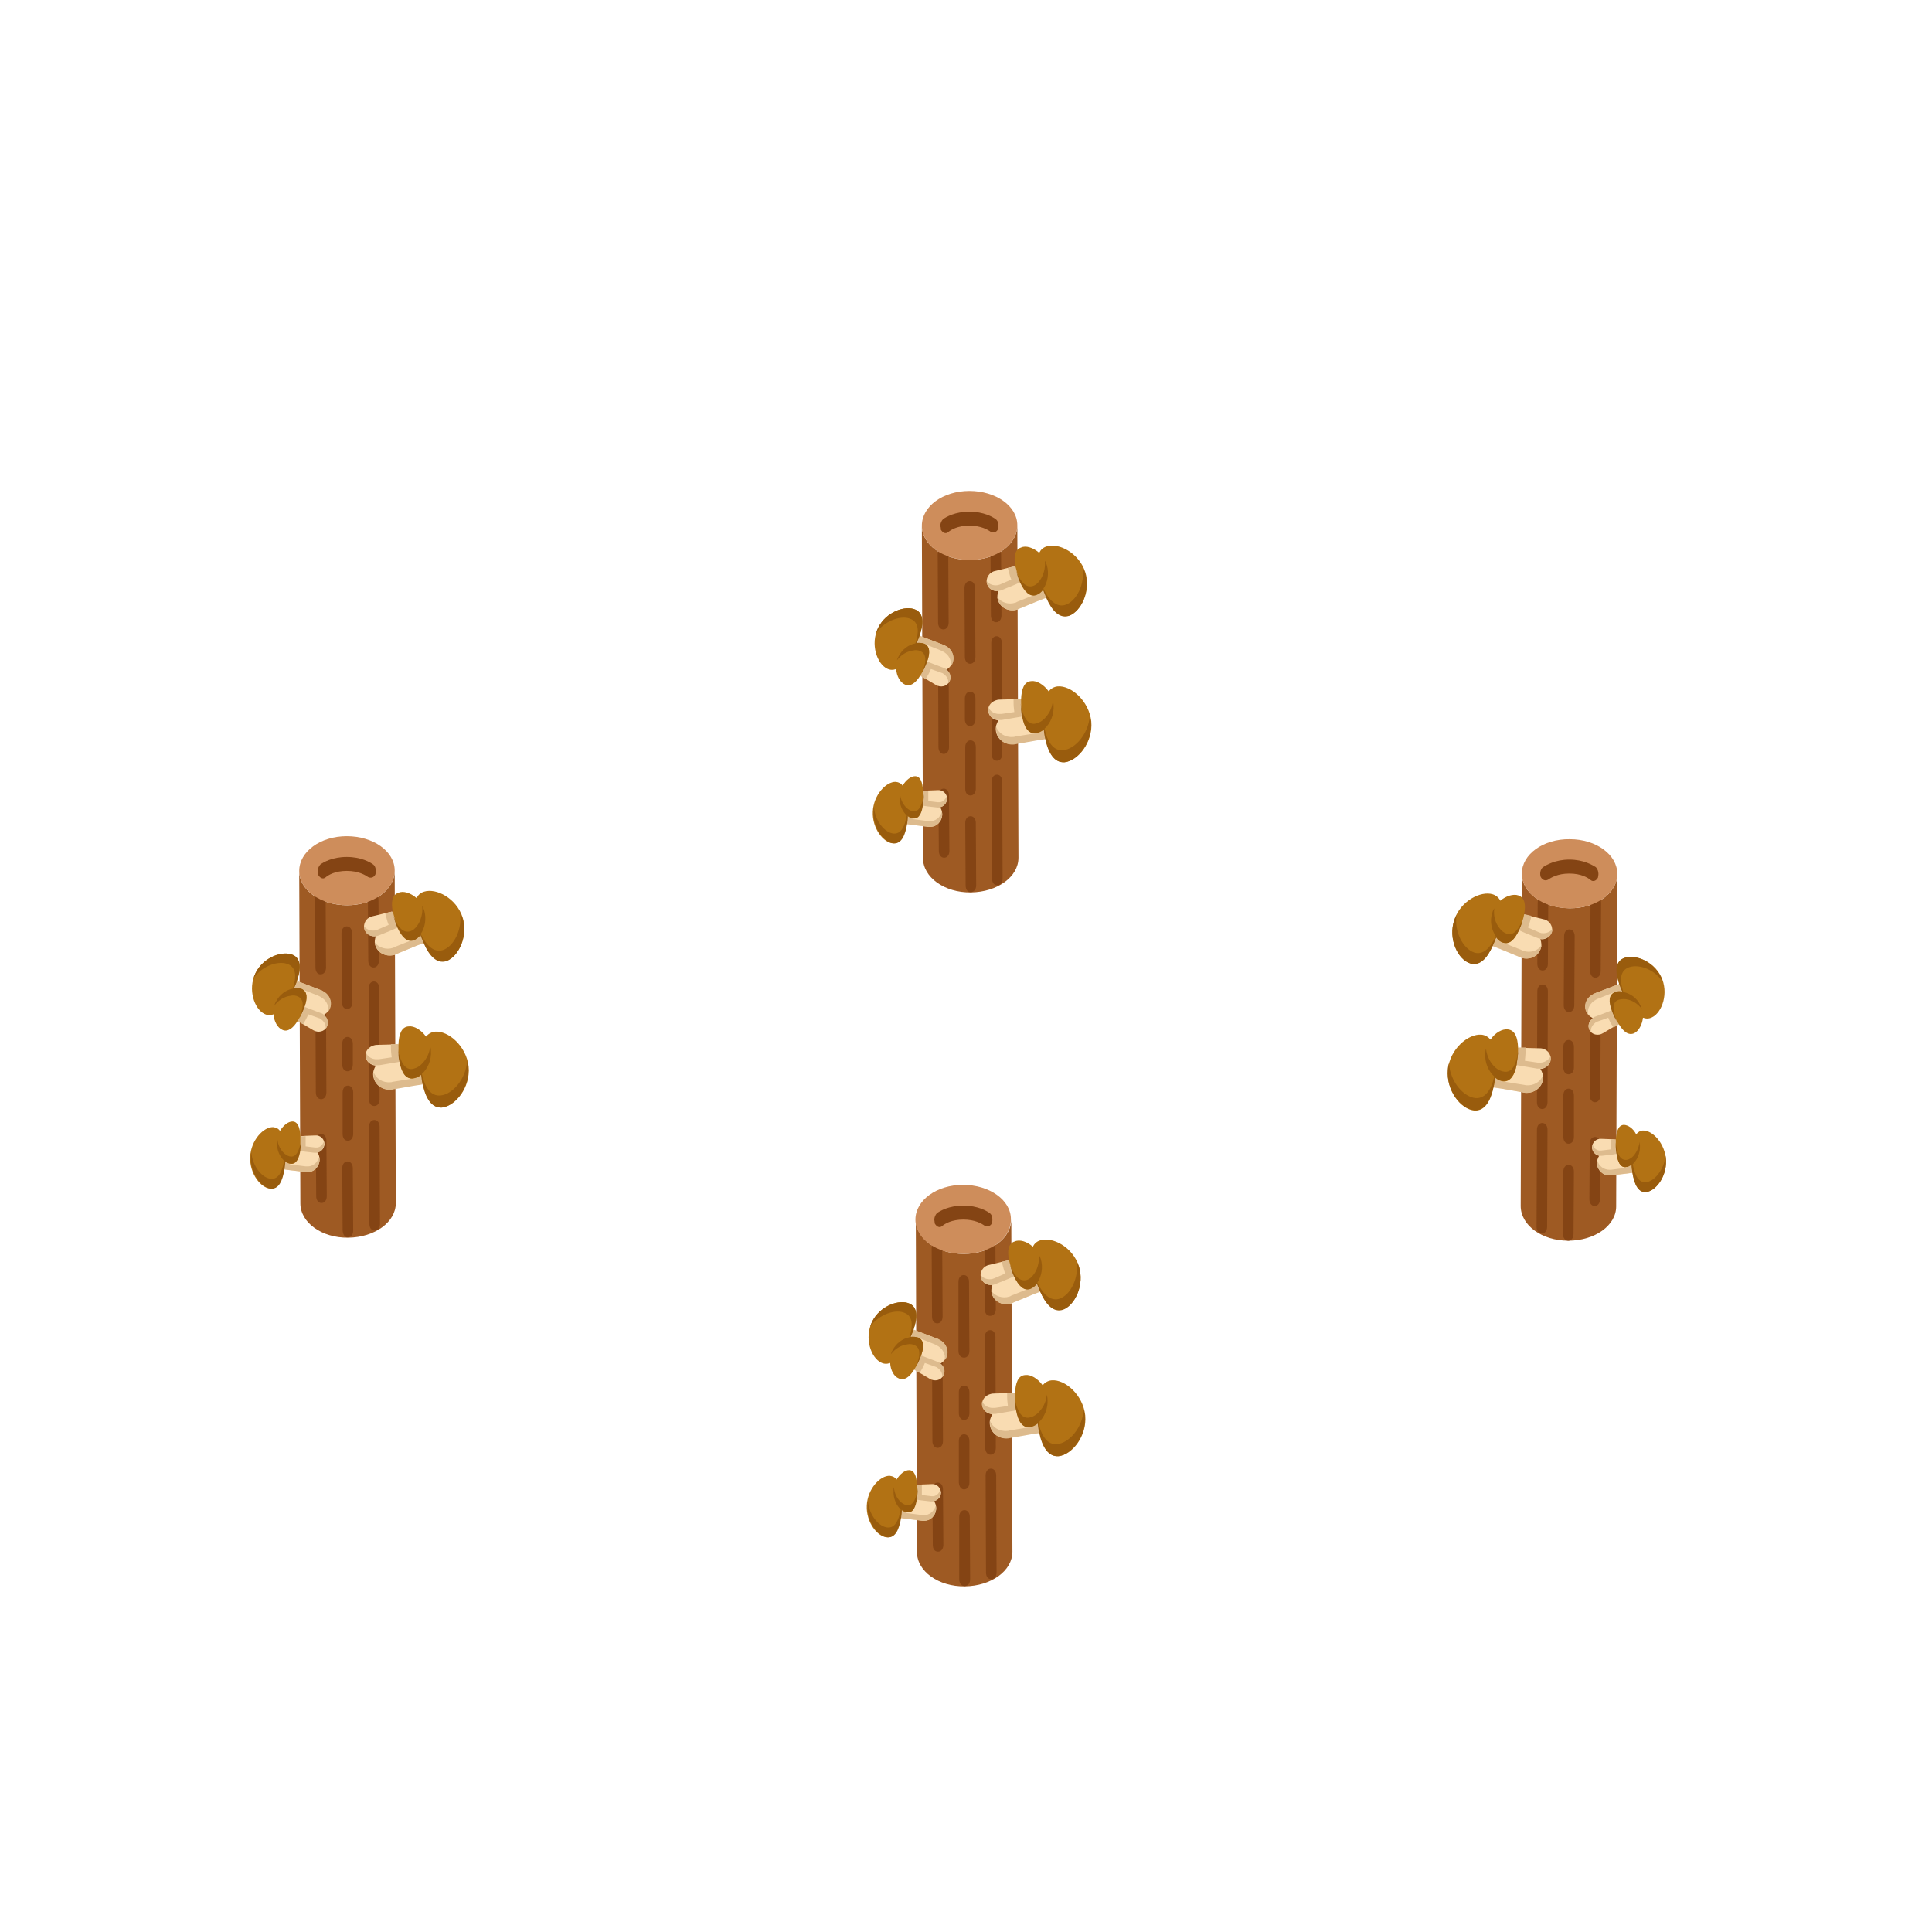 <?xml version="1.0" encoding="utf-8"?>
<!-- Generator: Adobe Illustrator 19.0.1, SVG Export Plug-In . SVG Version: 6.00 Build 0)  -->
<svg version="1.1" id="mushroom_x5F_harvest" xmlns="http://www.w3.org/2000/svg" xmlns:xlink="http://www.w3.org/1999/xlink"
	 x="0px" y="0px" viewBox="-223 225 512 512" style="enable-background:new -223 225 512 512;" xml:space="preserve">
<style type="text/css">
	.st0{fill:#9E5A23;}
	.st1{fill:#844414;}
	.st2{fill:#CE8D5B;}
	.st3{fill:#F9DCB2;}
	.st4{fill:#DDBB8E;}
	.st5{fill:#B27214;}
	.st6{fill:#995C0D;}
</style>
<g>
	<g>
		<path class="st0" d="M-118.1,543.8l-0.3-88.1c0,5.1-5.6,9.2-12.6,9.2c-7,0-12.7-4-12.7-9.1l0.3,88.1c0,5.1,5.7,9.2,12.7,9.1
			C-123.7,552.9-118.1,548.9-118.1,543.8"/>
		<g>
			<path class="st1" d="M-125.4,479.6l-0.1-16.1c0-1.1,0.6-1.8,1.4-1.8s1.4,0.7,1.4,1.8l0.1,16.1c0,1.1-0.6,1.8-1.4,1.8
				C-124.8,481.4-125.4,480.7-125.4,479.6"/>
			<path class="st1" d="M-125.2,516.3l-0.1-29.4c0-1.1,0.6-1.8,1.4-1.8c0.8,0,1.4,0.7,1.4,1.8l0.1,29.4c0,1.1-0.6,1.8-1.4,1.8
				C-124.7,518.1-125.2,517.4-125.2,516.3"/>
			<path class="st1" d="M-125.1,549.3l-0.1-25.7c0-1.1,0.6-1.8,1.4-1.8c0.8,0,1.4,0.7,1.4,1.8l0.1,25.7c0,1.1-0.6,1.8-1.4,1.8
				C-124.6,551.1-125.1,550.4-125.1,549.3"/>
			<path class="st1" d="M-132.3,507.1l0-5.5c0-1.1,0.6-1.8,1.4-1.8c0.8,0,1.4,0.7,1.4,1.8l0,5.5c0,1.1-0.6,1.8-1.4,1.8
				C-131.7,508.9-132.3,508.2-132.3,507.1"/>
			<path class="st1" d="M-132.4,490.6l-0.1-18.3c0-1.1,0.6-1.8,1.4-1.8c0.8,0,1.4,0.7,1.4,1.8l0.1,18.3c0,1.1-0.6,1.8-1.4,1.8
				C-131.8,492.4-132.4,491.7-132.4,490.6"/>
			<path class="st1" d="M-132.2,525.5l0-11c0-1.1,0.6-1.8,1.4-1.8s1.4,0.7,1.4,1.8l0,11c0,1.1-0.6,1.8-1.4,1.8
				C-131.7,527.3-132.2,526.6-132.2,525.5"/>
			<path class="st1" d="M-132.2,551.1l-0.1-16.5c0-1.1,0.6-1.8,1.4-1.8s1.4,0.7,1.4,1.8l0.1,16.5c0,1.1-0.6,1.8-1.4,1.8
				C-131.6,553-132.1,552.2-132.2,551.1"/>
			<path class="st1" d="M-139.4,481.4l-0.1-18c0-1.1,0.6-1.8,1.4-1.8c0.8,0,1.4,0.7,1.4,1.8l0.1,18c0,1.1-0.6,1.8-1.4,1.8
				C-138.8,483.3-139.4,482.5-139.4,481.4"/>
			<path class="st1" d="M-139.2,542l-0.1-14.7c0-1.1,0.6-1.8,1.4-1.8c0.8,0,1.4,0.7,1.4,1.8l0.1,14.7c0,1.1-0.6,1.8-1.4,1.8
				C-138.6,543.8-139.2,543.1-139.2,542"/>
			<path class="st1" d="M-139.3,514.5l-0.1-22c0-1.1,0.6-1.8,1.4-1.8c0.8,0,1.4,0.7,1.4,1.8l0.1,22c0,1.1-0.6,1.8-1.4,1.8
				C-138.7,516.3-139.3,515.6-139.3,514.5"/>
		</g>
		<path class="st2" d="M-131,464.9c-7,0-12.7-4-12.7-9.1c0-5.1,5.6-9.2,12.6-9.2c7,0,12.7,4,12.7,9.1S-124,464.9-131,464.9"/>
		<path class="st1" d="M-138.8,455.8c0-0.6,0.3-1.3,0.7-1.7c0.8-0.6,3.2-2,7-2s6.2,1.4,7,2c0.7,0.5,0.8,1.6,0.6,2.6
			c-0.4,0.9-1.3,1.1-2,0.7c-0.7-0.5-2.5-1.6-5.6-1.6c-3.1,0-4.9,1.1-5.6,1.7c-0.7,0.6-1.5,0.2-2-0.7
			C-138.7,456.3-138.8,456.1-138.8,455.8"/>
	</g>
	<g>
		<path class="st3" d="M-124.2,467.8l3.3-0.8l1.7-0.4l0.1,0c0.1,0.7,6.9,6.8,7.4,6.1c0.3,0.8,0.6,1.5,0.9,2.2l-0.2,0.1l-1.8,0.7
			l-5.1,2.1c-0.1,0.1-0.3,0.1-0.4,0.2c-2.2,0.7-4.5-0.3-5.2-2.4c-0.3-0.8-0.2-1.7,0.1-2.5c-1.3,0.2-2.6-0.5-3-1.8
			C-126.9,469.8-125.9,468.1-124.2,467.8z"/>
		<g>
			<path class="st4" d="M-118.9,476.2c0.1,0,0.3-0.1,0.4-0.2l5-2c0,0,0,0,0,0c0.6-0.2-0.2-3,0.4-3.7c0.1,0.2,2.2,2.1,2.2,2.3
				c0,0,0.2,0.4,0.3,0.5c0,0,0.6,1.4-0.2,1.8l-0.2,0.1l-1.8,0.7l-5.1,2.1c-0.1,0.1-0.3,0.1-0.4,0.2c-2.2,0.7-4.5-0.3-5.2-2.4
				c-0.1-0.3-0.2-0.6-0.2-0.9C-122.7,476.1-120.7,476.8-118.9,476.2z"/>
			<path class="st4" d="M-120,470.1c-0.1-0.3-0.2-0.5-0.3-0.8c-0.2-0.8-0.4-1.5-0.6-2.2c0,0,0-0.1,0-0.1l1.7-0.4l0.1,0
				c0.8,0.2,2,1.4,2,1.4c0.1,0.3,0,2-0.6,2.9l-0.1,0l-1.6,0.7l-3.2,1.3c-0.1,0-0.2,0.1-0.3,0.1c-0.2,0.1-0.4,0.1-0.5,0.1
				c-1.3,0.2-2.6-0.5-3-1.8c-0.1-0.3-0.1-0.5-0.1-0.8c0.6,0.8,1.6,1.2,2.7,1.1c0.2,0,0.4-0.1,0.5-0.1c0.1,0,0.2-0.1,0.3-0.1
				L-120,470.1z"/>
		</g>
		<path class="st5" d="M-112.6,463c0.4-0.8,1-1.4,2-1.7c3.2-1,8.5,1.7,10.2,6.8c1.6,5-1.1,10.4-4.2,11.5c-2.5,0.8-4.5-1.3-6-4.7
			c-0.3-0.7-0.6-1.5-0.9-2.2c-0.5,0.7-1.2,1.2-1.8,1.4c-1.7,0.6-3.1-0.9-4.2-3.2c-0.3-0.6-0.6-1.4-0.8-2.1c-0.2-0.8-0.4-1.5-0.6-2.2
			c-0.5-2.5-0.2-4.5,1.5-5C-116.2,461-114.2,461.6-112.6,463z"/>
		<path class="st6" d="M-114.3,471.8c0.7-0.2,1.3-0.7,1.8-1.4c1-1.3,1.6-3.3,1.4-5.3c0.2,0.3,0.3,0.7,0.5,1.1
			c0.7,2.3,0.2,4.7-0.9,6.3c0,0,0,0,0,0c1.5,3.1,3.5,5,5.8,4.3c2.9-0.9,5.3-5.4,4.6-10c0.2,0.4,0.4,0.9,0.6,1.4
			c1.6,5-1.1,10.4-4.2,11.5c-2.5,0.8-4.5-1.3-6-4.7c-0.3-0.7-0.6-1.5-0.9-2.2c0,0,0.1-0.1,0.1-0.1c0,0-0.1,0.1-0.1,0.1
			c-0.5,0.7-1.2,1.2-1.8,1.4c-1.7,0.6-3.1-0.9-4.2-3.2c-0.3-0.6-0.6-1.4-0.8-2.1c-0.1-0.4-0.2-0.8-0.3-1.1c0.1,0.3,0.3,0.7,0.4,1
			C-117.4,470.9-116,472.3-114.3,471.8z"/>
		<g>
		</g>
		<g>
		</g>
		<g>
		</g>
		<g>
		</g>
		<g>
		</g>
		<g>
		</g>
		<g>
		</g>
		<g>
		</g>
		<g>
		</g>
		<g>
		</g>
		<g>
		</g>
		<g>
		</g>
		<g>
		</g>
		<g>
		</g>
		<g>
		</g>
	</g>
	<g>
		<path class="st3" d="M-123,501.9l3.6-0.1l1.8,0l0.1,0c0,0.7,5.5,8.5,6.1,8c0.1,0.9,0.2,1.7,0.4,2.5l-0.2,0l-2,0.3l-5.7,1
			c-0.2,0-0.3,0.1-0.5,0.1c-2.4,0.2-4.5-1.4-4.7-3.7c-0.1-0.9,0.2-1.8,0.7-2.6c-1.4-0.1-2.6-1.1-2.7-2.5
			C-126.3,503.3-124.8,501.9-123,501.9z"/>
		<g>
			<path class="st4" d="M-119.5,511.8c0.2,0,0.3,0,0.5-0.1l5.6-0.9c0,0,0,0,0,0c0.7-0.1,0.5-3.2,1.2-3.7c0,0.2,1.7,2.7,1.8,2.9
				c0,0,0.1,0.4,0.1,0.6c0,0,0.3,1.5-0.6,1.8l-0.2,0l-2,0.3l-5.7,1c-0.2,0-0.3,0.1-0.5,0.1c-2.4,0.2-4.5-1.4-4.7-3.7
				c0-0.3,0-0.6,0-1C-123.4,510.8-121.6,512-119.5,511.8z"/>
			<path class="st4" d="M-119.2,505.2c0-0.3-0.1-0.6-0.1-0.9c-0.1-0.8-0.1-1.6-0.1-2.4c0-0.1,0-0.1,0-0.2l1.8,0l0.1,0
				c0.8,0.4,1.7,1.9,1.7,1.9c0,0.3-0.4,2-1.3,2.8l-0.1,0l-1.8,0.3l-3.5,0.6c-0.1,0-0.2,0-0.3,0c-0.2,0-0.4,0-0.6,0
				c-1.4-0.1-2.6-1.1-2.7-2.5c0-0.3,0-0.6,0.1-0.8c0.4,1,1.4,1.6,2.5,1.7c0.2,0,0.4,0,0.6,0c0.1,0,0.2,0,0.3,0L-119.2,505.2z"/>
		</g>
		<path class="st5" d="M-110.1,499.7c0.6-0.7,1.4-1.2,2.4-1.3c3.5-0.3,8.3,3.8,8.9,9.3c0.5,5.5-3.5,10.4-7,10.8
			c-2.7,0.2-4.3-2.4-5.1-6.2c-0.2-0.8-0.3-1.6-0.4-2.5c-0.7,0.6-1.5,0.9-2.2,1c-1.9,0.2-3-1.6-3.5-4.3c-0.2-0.7-0.3-1.5-0.3-2.3
			c-0.1-0.8-0.1-1.6-0.1-2.4c0.1-2.7,0.8-4.7,2.7-4.8C-113.3,496.8-111.4,497.9-110.1,499.7z"/>
		<path class="st6" d="M-113.8,508.3c0.7-0.1,1.5-0.4,2.2-1c1.3-1.1,2.5-3,2.6-5.1c0.1,0.4,0.2,0.8,0.2,1.2c0.2,2.5-0.9,4.9-2.4,6.2
			c0,0,0,0,0,0c0.8,3.6,2.4,6,5,5.7c3.1-0.3,6.7-4.3,7-9.2c0.1,0.5,0.2,1,0.3,1.6c0.5,5.5-3.5,10.4-7,10.8c-2.7,0.2-4.3-2.4-5.1-6.2
			c-0.2-0.8-0.3-1.6-0.4-2.5c0,0,0.1-0.1,0.1-0.1c0,0-0.1,0.1-0.1,0.1c-0.7,0.6-1.5,0.9-2.2,1c-1.9,0.2-3-1.6-3.5-4.3
			c-0.2-0.7-0.3-1.5-0.3-2.3c0-0.4-0.1-0.8-0.1-1.2c0.1,0.4,0.1,0.7,0.2,1.1C-116.7,506.6-115.6,508.5-113.8,508.3z"/>
		<g>
		</g>
		<g>
		</g>
		<g>
		</g>
		<g>
		</g>
		<g>
		</g>
		<g>
		</g>
		<g>
		</g>
		<g>
		</g>
		<g>
		</g>
		<g>
		</g>
		<g>
		</g>
		<g>
		</g>
		<g>
		</g>
		<g>
		</g>
		<g>
		</g>
	</g>
	<g>
		<path class="st3" d="M-140,498l-2.7-1.6l-1.4-0.8l-0.1-0.1c0.3-0.5-0.2-8.7-1-8.6c0.3-0.7,0.6-1.4,0.8-2l0.1,0.1l1.6,0.6l4.7,1.8
			c0.1,0,0.3,0.1,0.4,0.2c1.9,0.9,2.7,3,1.9,4.8c-0.4,0.7-0.9,1.3-1.6,1.6c1,0.7,1.4,2,0.9,3.1C-137,498.4-138.7,498.8-140,498z"/>
		<g>
			<path class="st4" d="M-138.2,489.1c-0.1-0.1-0.3-0.1-0.4-0.2l-4.5-1.8c0,0,0,0,0,0c-0.6-0.3-1.8,2.1-2.6,2.2
				c0.1-0.2-0.1-2.7,0-2.9c0,0,0.1-0.4,0.2-0.5c0,0,0.5-1.3,1.2-1l0.1,0.1l1.6,0.6l4.7,1.8c0.1,0,0.3,0.1,0.4,0.2
				c1.9,0.9,2.7,3,1.9,4.8c-0.1,0.3-0.3,0.5-0.5,0.7C-135.7,491.5-136.6,489.9-138.2,489.1z"/>
			<path class="st4" d="M-141.3,493.8c-0.1,0.2-0.2,0.5-0.3,0.7c-0.3,0.6-0.6,1.2-1,1.8c0,0,0,0.1-0.1,0.1l-1.4-0.8l-0.1-0.1
				c-0.4-0.6-0.4-2.2-0.4-2.2c0.1-0.2,1.2-1.3,2.2-1.5l0.1,0l1.5,0.6l2.9,1.1c0.1,0,0.2,0.1,0.3,0.1c0.2,0.1,0.3,0.2,0.4,0.3
				c1,0.7,1.4,2,0.9,3.1c-0.1,0.2-0.2,0.4-0.4,0.6c0.1-0.9-0.3-1.8-1.1-2.4c-0.1-0.1-0.3-0.2-0.4-0.3c-0.1,0-0.2-0.1-0.3-0.1
				L-141.3,493.8z"/>
		</g>
		<path class="st5" d="M-150.5,493.8c-0.8,0.3-1.6,0.3-2.4-0.1c-2.7-1.3-4.5-6.5-2.4-10.8s7.3-6.1,10-4.8c2.1,1,2.1,3.7,1,6.8
			c-0.2,0.7-0.5,1.3-0.8,2c0.8-0.1,1.5,0,2.1,0.2c1.5,0.7,1.5,2.5,0.7,4.7c-0.2,0.6-0.5,1.2-0.8,1.9c-0.3,0.6-0.6,1.2-1,1.8
			c-1.2,2-2.7,3.1-4.1,2.4C-149.4,497.4-150.4,495.7-150.5,493.8z"/>
		<path class="st6" d="M-144,489.1c-0.6-0.3-1.3-0.4-2.1-0.2c-1.5,0.2-3.1,1.1-4.2,2.6c0.1-0.3,0.2-0.7,0.4-1c1-2,2.8-3.2,4.5-3.5
			c0,0,0,0,0,0c1-3,0.9-5.5-1.1-6.4c-2.4-1.2-6.9,0.2-9.3,3.6c0.1-0.4,0.3-0.9,0.5-1.3c2.1-4.3,7.3-6.1,10-4.8c2.1,1,2.1,3.7,1,6.8
			c-0.2,0.7-0.5,1.3-0.8,2c0,0-0.1,0-0.1,0c0,0,0.1,0,0.1,0c0.8-0.1,1.5,0,2.1,0.2c1.5,0.7,1.5,2.5,0.7,4.7
			c-0.2,0.6-0.5,1.2-0.8,1.9c-0.2,0.3-0.3,0.7-0.5,1c0.1-0.3,0.2-0.6,0.3-0.9C-142.5,491.6-142.5,489.8-144,489.1z"/>
		<g>
		</g>
		<g>
		</g>
		<g>
		</g>
		<g>
		</g>
		<g>
		</g>
		<g>
		</g>
		<g>
		</g>
		<g>
		</g>
		<g>
		</g>
		<g>
		</g>
		<g>
		</g>
		<g>
		</g>
		<g>
		</g>
		<g>
		</g>
		<g>
		</g>
	</g>
	<g>
		<path class="st3" d="M-139.4,525.9l-2.6,0.1l-1.3,0.1l-0.1,0c0,0.6-3.7,7.2-4.2,6.7c0,0.7-0.1,1.4-0.2,2.1l0.1,0l1.5,0.2l4.2,0.5
			c0.1,0,0.2,0,0.4,0c1.7,0.1,3.2-1.3,3.3-3.2c0-0.8-0.2-1.5-0.6-2c1-0.2,1.8-1,1.9-2.2C-137,526.9-138.1,525.8-139.4,525.9z"/>
		<g>
			<path class="st4" d="M-141.6,534.1c-0.1,0-0.2,0-0.4,0l-4-0.5c0,0,0,0,0,0c-0.5,0-0.5-2.5-1-3c0,0.2-1.2,2.2-1.2,2.4
				c0,0-0.1,0.4-0.1,0.5c0,0-0.1,1.3,0.5,1.4l0.1,0l1.5,0.2l4.2,0.5c0.1,0,0.2,0,0.4,0c1.7,0.1,3.2-1.3,3.3-3.2c0-0.3,0-0.5-0.1-0.8
				C-138.9,533.2-140.2,534.2-141.6,534.1z"/>
			<path class="st4" d="M-142,528.8c0-0.2,0-0.5,0-0.7c0-0.7,0-1.3,0-1.9c0,0,0-0.1,0-0.1l-1.3,0.1l-0.1,0c-0.6,0.3-1.2,1.6-1.2,1.6
				c0,0.2,0.4,1.6,1,2.2l0.1,0l1.3,0.2l2.6,0.3c0.1,0,0.2,0,0.2,0c0.1,0,0.3,0,0.4,0c1-0.2,1.8-1,1.9-2.2c0-0.2,0-0.5-0.1-0.7
				c-0.3,0.8-0.9,1.4-1.7,1.5c-0.1,0-0.3,0-0.4,0c-0.1,0-0.2,0-0.2,0L-142,528.8z"/>
		</g>
		<path class="st5" d="M-148.8,524.7c-0.4-0.6-1-0.9-1.8-1c-2.5-0.1-5.9,3.4-6.1,7.9c-0.2,4.5,2.9,8.3,5.4,8.4c2,0.1,3-2.1,3.5-5.2
			c0.1-0.6,0.2-1.3,0.2-2.1c0.5,0.4,1.1,0.7,1.6,0.7c1.4,0.1,2.1-1.5,2.4-3.6c0.1-0.6,0.1-1.2,0.2-1.9c0-0.7,0-1.3,0-1.9
			c-0.1-2.2-0.7-3.8-2.1-3.8C-146.6,522.2-147.9,523.2-148.8,524.7z"/>
		<path class="st6" d="M-145.9,531.5c-0.5,0-1.1-0.3-1.6-0.7c-1-0.8-1.9-2.3-2-4.1c-0.1,0.3-0.1,0.7-0.1,1c-0.1,2.1,0.8,3.9,1.9,4.9
			c0,0,0,0,0,0c-0.5,2.9-1.5,4.9-3.4,4.8c-2.3-0.1-5-3.2-5.3-7.1c-0.1,0.4-0.1,0.8-0.1,1.3c-0.2,4.5,2.9,8.3,5.4,8.4
			c2,0.1,3-2.1,3.5-5.2c0.1-0.6,0.2-1.3,0.2-2.1c0,0-0.1,0-0.1-0.1c0,0,0.1,0.1,0.1,0.1c0.5,0.4,1.1,0.7,1.6,0.7
			c1.4,0.1,2.1-1.5,2.4-3.6c0.1-0.6,0.1-1.2,0.2-1.9c0-0.3,0-0.7,0-1c0,0.3-0.1,0.6-0.1,0.9C-143.8,530.1-144.5,531.6-145.9,531.5z"
			/>
		<g>
		</g>
		<g>
		</g>
		<g>
		</g>
		<g>
		</g>
		<g>
		</g>
		<g>
		</g>
		<g>
		</g>
		<g>
		</g>
		<g>
		</g>
		<g>
		</g>
		<g>
		</g>
		<g>
		</g>
		<g>
		</g>
		<g>
		</g>
		<g>
		</g>
	</g>
</g>
<g>
	<g>
		<path class="st0" d="M46.9,452.3l-0.3-88.1c0,5.1-5.6,9.2-12.6,9.2s-12.7-4-12.7-9.1l0.3,88.1c0,5.1,5.7,9.2,12.7,9.1
			S46.9,457.4,46.9,452.3"/>
		<g>
			<path class="st1" d="M39.6,388.1l-0.1-16.1c0-1.1,0.6-1.8,1.4-1.8c0.8,0,1.4,0.7,1.4,1.8l0.1,16.1c0,1.1-0.6,1.8-1.4,1.8
				C40.2,389.9,39.6,389.2,39.6,388.1"/>
			<path class="st1" d="M39.8,424.8l-0.1-29.4c0-1.1,0.6-1.8,1.4-1.8c0.8,0,1.4,0.7,1.4,1.8l0.1,29.4c0,1.1-0.6,1.8-1.4,1.8
				C40.3,426.6,39.8,425.9,39.8,424.8"/>
			<path class="st1" d="M39.9,457.8l-0.1-25.7c0-1.1,0.6-1.8,1.4-1.8c0.8,0,1.4,0.7,1.4,1.8l0.1,25.7c0,1.1-0.6,1.8-1.4,1.8
				C40.4,459.6,39.9,458.9,39.9,457.8"/>
			<path class="st1" d="M32.7,415.6l0-5.5c0-1.1,0.6-1.8,1.4-1.8c0.8,0,1.4,0.7,1.4,1.8l0,5.5c0,1.1-0.6,1.8-1.4,1.8
				C33.3,417.5,32.7,416.7,32.7,415.6"/>
			<path class="st1" d="M32.7,399.1l-0.1-18.3c0-1.1,0.6-1.8,1.4-1.8c0.8,0,1.4,0.7,1.4,1.8l0.1,18.3c0,1.1-0.6,1.8-1.4,1.8
				S32.7,400.2,32.7,399.1"/>
			<path class="st1" d="M32.8,434l0-11c0-1.1,0.6-1.8,1.4-1.8c0.8,0,1.4,0.7,1.4,1.8l0,11c0,1.1-0.6,1.8-1.4,1.8
				C33.3,435.8,32.8,435.1,32.8,434"/>
			<path class="st1" d="M32.9,459.6l-0.1-16.5c0-1.1,0.6-1.8,1.4-1.8c0.8,0,1.4,0.7,1.4,1.8l0.1,16.5c0,1.1-0.6,1.8-1.4,1.8
				C33.4,461.5,32.9,460.7,32.9,459.6"/>
			<path class="st1" d="M25.6,390l-0.1-18c0-1.1,0.6-1.8,1.4-1.8c0.8,0,1.4,0.7,1.4,1.8l0.1,18c0,1.1-0.6,1.8-1.4,1.8
				C26.2,391.8,25.6,391.1,25.6,390"/>
			<path class="st1" d="M25.8,450.5l-0.1-14.7c0-1.1,0.6-1.8,1.4-1.8c0.8,0,1.4,0.7,1.4,1.8l0.1,14.7c0,1.1-0.6,1.8-1.4,1.8
				C26.4,452.3,25.8,451.6,25.8,450.5"/>
			<path class="st1" d="M25.7,423l-0.1-22c0-1.1,0.6-1.8,1.4-1.8s1.4,0.7,1.4,1.8l0.1,22c0,1.1-0.6,1.8-1.4,1.8
				C26.3,424.8,25.7,424.1,25.7,423"/>
		</g>
		<path class="st2" d="M34,373.4c-7,0-12.7-4-12.7-9.1c0-5.1,5.6-9.2,12.6-9.2c7,0,12.7,4,12.7,9.1C46.6,369.3,41,373.4,34,373.4"/>
		<path class="st1" d="M26.2,364.3c0-0.6,0.3-1.3,0.7-1.7c0.8-0.6,3.2-2,7-2s6.2,1.4,7,2c0.7,0.5,0.8,1.6,0.6,2.6
			c-0.4,0.9-1.3,1.1-2,0.7c-0.7-0.5-2.5-1.6-5.6-1.6c-3.1,0-4.9,1.1-5.6,1.7c-0.7,0.6-1.5,0.2-2-0.7
			C26.4,364.8,26.2,364.6,26.2,364.3"/>
	</g>
	<g>
		<path class="st3" d="M40.8,376.3l3.3-0.8l1.7-0.4l0.1,0c0.1,0.7,6.9,6.8,7.4,6.1c0.3,0.8,0.6,1.5,0.9,2.2l-0.2,0.1l-1.8,0.7
			l-5.1,2.1c-0.1,0.1-0.3,0.1-0.4,0.2c-2.2,0.7-4.5-0.3-5.2-2.4c-0.3-0.8-0.2-1.7,0.1-2.5c-1.3,0.2-2.6-0.5-3-1.8
			C38.1,378.3,39.1,376.6,40.8,376.3z"/>
		<g>
			<path class="st4" d="M46.1,384.7c0.1,0,0.3-0.1,0.4-0.2l5-2c0,0,0,0,0,0c0.6-0.2-0.2-3,0.4-3.7c0.1,0.2,2.2,2.1,2.2,2.3
				c0,0,0.2,0.4,0.3,0.5c0,0,0.6,1.4-0.2,1.8l-0.2,0.1l-1.8,0.7l-5.1,2.1c-0.1,0.1-0.3,0.1-0.4,0.2c-2.2,0.7-4.5-0.3-5.2-2.4
				c-0.1-0.3-0.2-0.6-0.2-0.9C42.3,384.7,44.3,385.3,46.1,384.7z"/>
			<path class="st4" d="M45,378.6c-0.1-0.3-0.2-0.5-0.3-0.8c-0.2-0.8-0.4-1.5-0.6-2.2c0,0,0-0.1,0-0.1l1.7-0.4l0.1,0
				c0.8,0.2,2,1.4,2,1.4c0.1,0.3,0,2-0.6,2.9l-0.1,0l-1.6,0.7l-3.2,1.3c-0.1,0-0.2,0.1-0.3,0.1c-0.2,0.1-0.4,0.1-0.5,0.1
				c-1.3,0.2-2.6-0.5-3-1.8c-0.1-0.3-0.1-0.5-0.1-0.8c0.6,0.8,1.6,1.2,2.7,1.1c0.2,0,0.4-0.1,0.5-0.1c0.1,0,0.2-0.1,0.3-0.1
				L45,378.6z"/>
		</g>
		<path class="st5" d="M52.4,371.5c0.4-0.8,1-1.4,2-1.7c3.2-1,8.5,1.7,10.2,6.8c1.6,5-1.1,10.4-4.2,11.5c-2.5,0.8-4.5-1.3-6-4.7
			c-0.3-0.7-0.6-1.5-0.9-2.2c-0.5,0.7-1.2,1.2-1.8,1.4c-1.7,0.6-3.1-0.9-4.2-3.2c-0.3-0.6-0.6-1.4-0.8-2.1c-0.2-0.8-0.4-1.5-0.6-2.2
			c-0.5-2.5-0.2-4.5,1.5-5C48.8,369.5,50.8,370.1,52.4,371.5z"/>
		<path class="st6" d="M50.7,380.3c0.7-0.2,1.3-0.7,1.8-1.4c1-1.3,1.6-3.3,1.4-5.3c0.2,0.3,0.3,0.7,0.5,1.1c0.7,2.3,0.2,4.7-0.9,6.3
			c0,0,0,0,0,0c1.5,3.1,3.5,5,5.8,4.3c2.9-0.9,5.3-5.4,4.6-10c0.2,0.4,0.4,0.9,0.6,1.4c1.6,5-1.1,10.4-4.2,11.5
			c-2.5,0.8-4.5-1.3-6-4.7c-0.3-0.7-0.6-1.5-0.9-2.2c0,0,0.1-0.1,0.1-0.1c0,0-0.1,0.1-0.1,0.1c-0.5,0.7-1.2,1.2-1.8,1.4
			c-1.7,0.6-3.1-0.9-4.2-3.2c-0.3-0.6-0.6-1.4-0.8-2.1c-0.1-0.4-0.2-0.8-0.3-1.1c0.1,0.3,0.3,0.7,0.4,1
			C47.7,379.4,49,380.8,50.7,380.3z"/>
		<g>
		</g>
		<g>
		</g>
		<g>
		</g>
		<g>
		</g>
		<g>
		</g>
		<g>
		</g>
		<g>
		</g>
		<g>
		</g>
		<g>
		</g>
		<g>
		</g>
		<g>
		</g>
		<g>
		</g>
		<g>
		</g>
		<g>
		</g>
		<g>
		</g>
	</g>
	<g>
		<path class="st3" d="M42,410.4l3.6-0.1l1.8,0l0.1,0c0,0.7,5.5,8.5,6.1,8c0.1,0.9,0.2,1.7,0.4,2.5l-0.2,0l-2,0.3l-5.7,1
			c-0.2,0-0.3,0.1-0.5,0.1c-2.4,0.2-4.5-1.4-4.7-3.7c-0.1-0.9,0.2-1.8,0.7-2.6c-1.4-0.1-2.6-1.1-2.7-2.5
			C38.7,411.8,40.2,410.4,42,410.4z"/>
		<g>
			<path class="st4" d="M45.5,420.3c0.2,0,0.3,0,0.5-0.1l5.6-0.9c0,0,0,0,0,0c0.7-0.1,0.5-3.2,1.2-3.7c0,0.2,1.7,2.7,1.8,2.9
				c0,0,0.1,0.4,0.1,0.6c0,0,0.3,1.5-0.6,1.8l-0.2,0l-2,0.3l-5.7,1c-0.2,0-0.3,0.1-0.5,0.1c-2.4,0.2-4.5-1.4-4.7-3.7
				c0-0.3,0-0.6,0-1C41.6,419.3,43.4,420.5,45.5,420.3z"/>
			<path class="st4" d="M45.8,413.7c0-0.3-0.1-0.6-0.1-0.9c-0.1-0.8-0.1-1.6-0.1-2.4c0-0.1,0-0.1,0-0.2l1.8,0l0.1,0
				c0.8,0.4,1.7,1.9,1.7,1.9c0,0.3-0.4,2-1.3,2.8l-0.1,0l-1.8,0.3l-3.5,0.6c-0.1,0-0.2,0-0.3,0c-0.2,0-0.4,0-0.6,0
				c-1.4-0.1-2.6-1.1-2.7-2.5c0-0.3,0-0.6,0.1-0.8c0.4,1,1.4,1.6,2.5,1.7c0.2,0,0.4,0,0.6,0c0.1,0,0.2,0,0.3,0L45.8,413.7z"/>
		</g>
		<path class="st5" d="M54.9,408.2c0.6-0.7,1.4-1.2,2.4-1.3c3.5-0.3,8.3,3.8,8.9,9.3c0.5,5.5-3.5,10.4-7,10.8
			c-2.7,0.2-4.3-2.4-5.1-6.2c-0.2-0.8-0.3-1.6-0.4-2.5c-0.7,0.6-1.5,0.9-2.2,1c-1.9,0.2-3-1.6-3.5-4.3c-0.2-0.7-0.3-1.5-0.3-2.3
			c-0.1-0.8-0.1-1.6-0.1-2.4c0.1-2.7,0.8-4.7,2.7-4.8C51.7,405.3,53.6,406.4,54.9,408.2z"/>
		<path class="st6" d="M51.2,416.8c0.7-0.1,1.5-0.4,2.2-1c1.3-1.1,2.5-3,2.6-5.1c0.1,0.4,0.2,0.8,0.2,1.2c0.2,2.5-0.9,4.9-2.4,6.2
			c0,0,0,0,0,0c0.8,3.6,2.4,6,5,5.7c3.1-0.3,6.7-4.3,7-9.2c0.1,0.5,0.2,1,0.3,1.6c0.5,5.5-3.5,10.4-7,10.8c-2.7,0.2-4.3-2.4-5.1-6.2
			c-0.2-0.8-0.3-1.6-0.4-2.5c0,0,0.1-0.1,0.1-0.1c0,0-0.1,0.1-0.1,0.1c-0.7,0.6-1.5,0.9-2.2,1c-1.9,0.2-3-1.6-3.5-4.3
			c-0.2-0.7-0.3-1.5-0.3-2.3c0-0.4-0.1-0.8-0.1-1.2c0.1,0.4,0.1,0.7,0.2,1.1C48.3,415.2,49.4,417,51.2,416.8z"/>
		<g>
		</g>
		<g>
		</g>
		<g>
		</g>
		<g>
		</g>
		<g>
		</g>
		<g>
		</g>
		<g>
		</g>
		<g>
		</g>
		<g>
		</g>
		<g>
		</g>
		<g>
		</g>
		<g>
		</g>
		<g>
		</g>
		<g>
		</g>
		<g>
		</g>
	</g>
	<g>
		<path class="st3" d="M25,406.5l-2.7-1.6l-1.4-0.8l-0.1-0.1c0.3-0.5-0.2-8.7-1-8.6c0.3-0.7,0.6-1.4,0.8-2l0.1,0.1l1.6,0.6l4.7,1.8
			c0.1,0,0.3,0.1,0.4,0.2c1.9,0.9,2.7,3,1.9,4.8c-0.4,0.7-0.9,1.3-1.6,1.6c1,0.7,1.4,2,0.9,3.1C28,406.9,26.3,407.3,25,406.5z"/>
		<g>
			<path class="st4" d="M26.8,397.6c-0.1-0.1-0.3-0.1-0.4-0.2l-4.5-1.8c0,0,0,0,0,0c-0.6-0.3-1.8,2.1-2.6,2.2c0.1-0.2-0.1-2.7,0-2.9
				c0,0,0.1-0.4,0.2-0.5c0,0,0.5-1.3,1.2-1l0.1,0.1l1.6,0.6l4.7,1.8c0.1,0,0.3,0.1,0.4,0.2c1.9,0.9,2.7,3,1.9,4.8
				c-0.1,0.3-0.3,0.5-0.5,0.7C29.3,400,28.4,398.4,26.8,397.6z"/>
			<path class="st4" d="M23.7,402.3c-0.1,0.2-0.2,0.5-0.3,0.7c-0.3,0.6-0.6,1.2-1,1.8c0,0,0,0.1-0.1,0.1l-1.4-0.8l-0.1-0.1
				c-0.4-0.6-0.4-2.2-0.4-2.2c0.1-0.2,1.2-1.3,2.2-1.5l0.1,0l1.5,0.6l2.9,1.1c0.1,0,0.2,0.1,0.3,0.1c0.2,0.1,0.3,0.2,0.4,0.3
				c1,0.7,1.4,2,0.9,3.1c-0.1,0.2-0.2,0.4-0.4,0.6c0.1-0.9-0.3-1.8-1.1-2.4c-0.1-0.1-0.3-0.2-0.4-0.3c-0.1,0-0.2-0.1-0.3-0.1
				L23.7,402.3z"/>
		</g>
		<path class="st5" d="M14.5,402.3c-0.8,0.3-1.6,0.3-2.4-0.1c-2.7-1.3-4.5-6.5-2.4-10.8s7.3-6.1,10-4.8c2.1,1,2.1,3.7,1,6.8
			c-0.2,0.7-0.5,1.3-0.8,2c0.8-0.1,1.5,0,2.1,0.2c1.5,0.7,1.5,2.5,0.7,4.7c-0.2,0.6-0.5,1.2-0.8,1.9c-0.3,0.6-0.6,1.2-1,1.8
			c-1.2,2-2.7,3.1-4.1,2.4C15.6,405.9,14.6,404.2,14.5,402.3z"/>
		<path class="st6" d="M21,397.6c-0.6-0.3-1.3-0.4-2.1-0.2c-1.5,0.2-3.1,1.1-4.2,2.6c0.1-0.3,0.2-0.7,0.4-1c1-2,2.8-3.2,4.5-3.5
			c0,0,0,0,0,0c1-3,0.9-5.5-1.1-6.4c-2.4-1.2-6.9,0.2-9.3,3.6c0.1-0.4,0.3-0.9,0.5-1.3c2.1-4.3,7.3-6.1,10-4.8c2.1,1,2.1,3.7,1,6.8
			c-0.2,0.7-0.5,1.3-0.8,2c0,0-0.1,0-0.1,0c0,0,0.1,0,0.1,0c0.8-0.1,1.5,0,2.1,0.2c1.5,0.7,1.5,2.5,0.7,4.7
			c-0.2,0.6-0.5,1.2-0.8,1.9c-0.2,0.3-0.3,0.7-0.5,1c0.1-0.3,0.2-0.6,0.3-0.9C22.5,400.2,22.5,398.3,21,397.6z"/>
		<g>
		</g>
		<g>
		</g>
		<g>
		</g>
		<g>
		</g>
		<g>
		</g>
		<g>
		</g>
		<g>
		</g>
		<g>
		</g>
		<g>
		</g>
		<g>
		</g>
		<g>
		</g>
		<g>
		</g>
		<g>
		</g>
		<g>
		</g>
		<g>
		</g>
	</g>
	<g>
		<path class="st3" d="M25.6,434.4l-2.6,0.1l-1.3,0.1l-0.1,0c0,0.6-3.7,7.2-4.2,6.7c0,0.7-0.1,1.4-0.2,2.1l0.1,0l1.5,0.2l4.2,0.5
			c0.1,0,0.2,0,0.4,0c1.7,0.1,3.2-1.3,3.3-3.2c0-0.8-0.2-1.5-0.6-2c1-0.2,1.8-1,1.9-2.2C28,435.4,26.9,434.3,25.6,434.4z"/>
		<g>
			<path class="st4" d="M23.4,442.6c-0.1,0-0.2,0-0.4,0l-4-0.5c0,0,0,0,0,0c-0.5,0-0.5-2.5-1-3c0,0.2-1.2,2.2-1.2,2.4
				c0,0-0.1,0.4-0.1,0.5c0,0-0.1,1.3,0.5,1.4l0.1,0l1.5,0.2l4.2,0.5c0.1,0,0.2,0,0.4,0c1.7,0.1,3.2-1.3,3.3-3.2c0-0.3,0-0.5-0.1-0.8
				C26.2,441.7,24.8,442.7,23.4,442.6z"/>
			<path class="st4" d="M23,437.3c0-0.2,0-0.5,0-0.7c0-0.7,0-1.3,0-1.9c0,0,0-0.1,0-0.1l-1.3,0.1l-0.1,0c-0.6,0.3-1.2,1.6-1.2,1.6
				c0,0.2,0.4,1.6,1,2.2l0.1,0l1.3,0.2l2.6,0.3c0.1,0,0.2,0,0.2,0c0.1,0,0.3,0,0.4,0c1-0.2,1.8-1,1.9-2.2c0-0.2,0-0.5-0.1-0.7
				c-0.3,0.8-0.9,1.4-1.7,1.5c-0.1,0-0.3,0-0.4,0c-0.1,0-0.2,0-0.2,0L23,437.3z"/>
		</g>
		<path class="st5" d="M16.2,433.2c-0.4-0.6-1-0.9-1.8-1c-2.5-0.1-5.9,3.4-6.1,7.9s2.9,8.3,5.4,8.4c2,0.1,3-2.1,3.5-5.2
			c0.1-0.6,0.2-1.3,0.2-2.1c0.5,0.4,1.1,0.7,1.6,0.7c1.4,0.1,2.1-1.5,2.4-3.6c0.1-0.6,0.1-1.2,0.2-1.9c0-0.7,0-1.3,0-1.9
			c-0.1-2.2-0.7-3.8-2.1-3.8C18.4,430.7,17.1,431.7,16.2,433.2z"/>
		<path class="st6" d="M19.1,440c-0.5,0-1.1-0.3-1.6-0.7c-1-0.8-1.9-2.3-2-4.1c-0.1,0.3-0.1,0.7-0.1,1c-0.1,2.1,0.8,3.9,1.9,4.9
			c0,0,0,0,0,0c-0.5,2.9-1.5,4.9-3.4,4.8c-2.3-0.1-5-3.2-5.3-7.1c-0.1,0.4-0.1,0.8-0.1,1.3c-0.2,4.5,2.9,8.3,5.4,8.4
			c2,0.1,3-2.1,3.5-5.2c0.1-0.6,0.2-1.3,0.2-2.1c0,0-0.1,0-0.1-0.1c0,0,0.1,0.1,0.1,0.1c0.5,0.4,1.1,0.7,1.6,0.7
			c1.4,0.1,2.1-1.5,2.4-3.6c0.1-0.6,0.1-1.2,0.2-1.9c0-0.3,0-0.7,0-1c0,0.3-0.1,0.6-0.1,0.9C21.2,438.6,20.5,440.1,19.1,440z"/>
		<g>
		</g>
		<g>
		</g>
		<g>
		</g>
		<g>
		</g>
		<g>
		</g>
		<g>
		</g>
		<g>
		</g>
		<g>
		</g>
		<g>
		</g>
		<g>
		</g>
		<g>
		</g>
		<g>
		</g>
		<g>
		</g>
		<g>
		</g>
		<g>
		</g>
	</g>
</g>
<g>
	<g>
		<path class="st0" d="M45.3,636.2L45,548.1c0,5.1-5.6,9.2-12.6,9.2s-12.7-4-12.7-9.1l0.3,88.1c0,5.1,5.7,9.2,12.7,9.1
			C39.7,645.3,45.3,641.3,45.3,636.2"/>
		<g>
			<path class="st1" d="M38,572L38,555.8c0-1.1,0.6-1.8,1.4-1.8c0.8,0,1.4,0.7,1.4,1.8l0.1,16.1c0,1.1-0.6,1.8-1.4,1.8
				C38.6,573.8,38,573.1,38,572"/>
			<path class="st1" d="M38.1,608.7L38,579.3c0-1.1,0.6-1.8,1.4-1.8c0.8,0,1.4,0.7,1.4,1.8l0.1,29.4c0,1.1-0.6,1.8-1.4,1.8
				C38.7,610.5,38.1,609.8,38.1,608.7"/>
			<path class="st1" d="M38.3,641.7L38.2,616c0-1.1,0.6-1.8,1.4-1.8c0.8,0,1.4,0.7,1.4,1.8l0.1,25.7c0,1.1-0.6,1.8-1.4,1.8
				C38.8,643.5,38.3,642.8,38.3,641.7"/>
			<path class="st1" d="M31.1,599.5l0-5.5c0-1.1,0.6-1.8,1.4-1.8c0.8,0,1.4,0.7,1.4,1.8l0,5.5c0,1.1-0.6,1.8-1.4,1.8
				C31.7,601.3,31.1,600.6,31.1,599.5"/>
			<path class="st1" d="M31,583L31,564.7c0-1.1,0.6-1.8,1.4-1.8c0.8,0,1.4,0.7,1.4,1.8l0.1,18.3c0,1.1-0.6,1.8-1.4,1.8
				C31.6,584.8,31,584.1,31,583"/>
			<path class="st1" d="M31.1,617.9l0-11c0-1.1,0.6-1.8,1.4-1.8c0.8,0,1.4,0.7,1.4,1.8l0,11c0,1.1-0.6,1.8-1.4,1.8
				C31.7,619.7,31.2,619,31.1,617.9"/>
			<path class="st1" d="M31.2,643.5L31.2,627c0-1.1,0.6-1.8,1.4-1.8c0.8,0,1.4,0.7,1.4,1.8l0.1,16.5c0,1.1-0.6,1.8-1.4,1.8
				C31.8,645.4,31.2,644.6,31.2,643.5"/>
			<path class="st1" d="M24,573.9l-0.1-18c0-1.1,0.6-1.8,1.4-1.8s1.4,0.7,1.4,1.8l0.1,18c0,1.1-0.6,1.8-1.4,1.8
				C24.5,575.7,24,575,24,573.9"/>
			<path class="st1" d="M24.2,634.4l-0.1-14.7c0-1.1,0.6-1.8,1.4-1.8c0.8,0,1.4,0.7,1.4,1.8l0.1,14.7c0,1.1-0.6,1.8-1.4,1.8
				C24.7,636.2,24.2,635.5,24.2,634.4"/>
			<path class="st1" d="M24.1,606.9l-0.1-22c0-1.1,0.6-1.8,1.4-1.8s1.4,0.7,1.4,1.8l0.1,22c0,1.1-0.6,1.8-1.4,1.8
				C24.7,608.7,24.1,608,24.1,606.9"/>
		</g>
		<path class="st2" d="M32.3,557.3c-7,0-12.7-4-12.7-9.1c0-5.1,5.6-9.2,12.6-9.2s12.7,4,12.7,9.1C45,553.2,39.4,557.3,32.3,557.3"/>
		<path class="st1" d="M24.6,548.2c0-0.6,0.3-1.3,0.7-1.7c0.8-0.6,3.2-2,7-2c3.8,0,6.2,1.4,7,2c0.7,0.5,0.8,1.6,0.6,2.6
			c-0.4,0.9-1.3,1.1-2,0.7c-0.7-0.5-2.5-1.6-5.6-1.6s-4.9,1.1-5.6,1.7c-0.7,0.6-1.5,0.2-2-0.7C24.7,548.7,24.6,548.5,24.6,548.2"/>
	</g>
	<g>
		<path class="st3" d="M39.2,560.2l3.3-0.8l1.7-0.4l0.1,0c0.1,0.7,6.9,6.8,7.4,6.1c0.3,0.8,0.6,1.5,0.9,2.2l-0.2,0.1l-1.8,0.7
			l-5.1,2.1c-0.1,0.1-0.3,0.1-0.4,0.2c-2.2,0.7-4.5-0.3-5.2-2.4c-0.3-0.8-0.2-1.7,0.1-2.5c-1.3,0.2-2.6-0.5-3-1.8
			C36.5,562.2,37.5,560.5,39.2,560.2z"/>
		<g>
			<path class="st4" d="M44.5,568.6c0.1,0,0.3-0.1,0.4-0.2l5-2c0,0,0,0,0,0c0.6-0.2-0.2-3,0.4-3.7c0.1,0.2,2.2,2.1,2.2,2.3
				c0,0,0.2,0.4,0.3,0.5c0,0,0.6,1.4-0.2,1.8l-0.2,0.1l-1.8,0.7l-5.1,2.1c-0.1,0.1-0.3,0.1-0.4,0.2c-2.2,0.7-4.5-0.3-5.2-2.4
				c-0.1-0.3-0.2-0.6-0.2-0.9C40.7,568.5,42.7,569.2,44.5,568.6z"/>
			<path class="st4" d="M43.4,562.5c-0.1-0.3-0.2-0.5-0.3-0.8c-0.2-0.8-0.4-1.5-0.6-2.2c0,0,0-0.1,0-0.1l1.7-0.4l0.1,0
				c0.8,0.2,2,1.4,2,1.4c0.1,0.3,0,2-0.6,2.9l-0.1,0l-1.6,0.7l-3.2,1.3c-0.1,0-0.2,0.1-0.3,0.1c-0.2,0.1-0.4,0.1-0.5,0.1
				c-1.3,0.2-2.6-0.5-3-1.8c-0.1-0.3-0.1-0.5-0.1-0.8c0.6,0.8,1.6,1.2,2.7,1.1c0.2,0,0.4-0.1,0.5-0.1c0.1,0,0.2-0.1,0.3-0.1
				L43.4,562.5z"/>
		</g>
		<path class="st5" d="M50.7,555.4c0.4-0.8,1-1.4,2-1.7c3.2-1,8.5,1.7,10.2,6.8c1.6,5-1.1,10.4-4.2,11.5c-2.5,0.8-4.5-1.3-6-4.7
			c-0.3-0.7-0.6-1.5-0.9-2.2c-0.5,0.7-1.2,1.2-1.8,1.4c-1.7,0.6-3.1-0.9-4.2-3.2c-0.3-0.6-0.6-1.4-0.8-2.1c-0.2-0.8-0.4-1.5-0.6-2.2
			c-0.5-2.5-0.2-4.5,1.5-5C47.2,553.4,49.2,554,50.7,555.4z"/>
		<path class="st6" d="M49.1,564.2c0.7-0.2,1.3-0.7,1.8-1.4c1-1.3,1.6-3.3,1.4-5.3c0.2,0.3,0.3,0.7,0.5,1.1c0.7,2.3,0.2,4.7-0.9,6.3
			c0,0,0,0,0,0c1.5,3.1,3.5,5,5.8,4.3c2.9-0.9,5.3-5.4,4.6-10c0.2,0.4,0.4,0.9,0.6,1.4c1.6,5-1.1,10.4-4.2,11.5
			c-2.5,0.8-4.5-1.3-6-4.7c-0.3-0.7-0.6-1.5-0.9-2.2c0,0,0.1-0.1,0.1-0.1c0,0-0.1,0.1-0.1,0.1c-0.5,0.7-1.2,1.2-1.8,1.4
			c-1.7,0.6-3.1-0.9-4.2-3.2c-0.3-0.6-0.6-1.4-0.8-2.1c-0.1-0.4-0.2-0.8-0.3-1.1c0.1,0.3,0.3,0.7,0.4,1
			C46,563.3,47.4,564.7,49.1,564.2z"/>
		<g>
		</g>
		<g>
		</g>
		<g>
		</g>
		<g>
		</g>
		<g>
		</g>
		<g>
		</g>
		<g>
		</g>
		<g>
		</g>
		<g>
		</g>
		<g>
		</g>
		<g>
		</g>
		<g>
		</g>
		<g>
		</g>
		<g>
		</g>
		<g>
		</g>
	</g>
	<g>
		<path class="st3" d="M40.4,594.3l3.6-0.1l1.8,0l0.1,0c0,0.7,5.5,8.5,6.1,8c0.1,0.9,0.2,1.7,0.4,2.5l-0.2,0l-2,0.3l-5.7,1
			c-0.2,0-0.3,0.1-0.5,0.1c-2.4,0.2-4.5-1.4-4.7-3.7c-0.1-0.9,0.2-1.8,0.7-2.6c-1.4-0.1-2.6-1.1-2.7-2.5
			C37.1,595.7,38.6,594.3,40.4,594.3z"/>
		<g>
			<path class="st4" d="M43.9,604.2c0.2,0,0.3,0,0.5-0.1l5.6-0.9c0,0,0,0,0,0c0.7-0.1,0.5-3.2,1.2-3.7c0,0.2,1.7,2.7,1.8,2.9
				c0,0,0.1,0.4,0.1,0.6c0,0,0.3,1.5-0.6,1.8l-0.2,0l-2,0.3l-5.7,1c-0.2,0-0.3,0.1-0.5,0.1c-2.4,0.2-4.5-1.4-4.7-3.7
				c0-0.3,0-0.6,0-1C39.9,603.2,41.8,604.4,43.9,604.2z"/>
			<path class="st4" d="M44.1,597.6c0-0.3-0.1-0.6-0.1-0.9c-0.1-0.8-0.1-1.6-0.1-2.4c0-0.1,0-0.1,0-0.2l1.8,0l0.1,0
				c0.8,0.4,1.7,1.9,1.7,1.9c0,0.3-0.4,2-1.3,2.8l-0.1,0l-1.8,0.3l-3.5,0.6c-0.1,0-0.2,0-0.3,0c-0.2,0-0.4,0-0.6,0
				c-1.4-0.1-2.6-1.1-2.7-2.5c0-0.3,0-0.6,0.1-0.8c0.4,1,1.4,1.6,2.5,1.7c0.2,0,0.4,0,0.6,0c0.1,0,0.2,0,0.3,0L44.1,597.6z"/>
		</g>
		<path class="st5" d="M53.3,592.1c0.6-0.7,1.4-1.2,2.4-1.3c3.5-0.3,8.3,3.8,8.9,9.3c0.5,5.5-3.5,10.4-7,10.8
			c-2.7,0.2-4.3-2.4-5.1-6.2c-0.2-0.8-0.3-1.6-0.4-2.5c-0.7,0.6-1.5,0.9-2.2,1c-1.9,0.2-3-1.6-3.5-4.3c-0.2-0.7-0.3-1.5-0.3-2.3
			c-0.1-0.8-0.1-1.6-0.1-2.4c0.1-2.7,0.8-4.7,2.7-4.8C50.1,589.2,52,590.3,53.3,592.1z"/>
		<path class="st6" d="M49.6,600.7c0.7-0.1,1.5-0.4,2.2-1c1.3-1.1,2.5-3,2.6-5.1c0.1,0.4,0.2,0.8,0.2,1.2c0.2,2.5-0.9,4.9-2.4,6.2
			c0,0,0,0,0,0c0.8,3.6,2.4,6,5,5.7c3.1-0.3,6.7-4.3,7-9.2c0.1,0.5,0.2,1,0.3,1.6c0.5,5.5-3.5,10.4-7,10.8c-2.7,0.2-4.3-2.4-5.1-6.2
			c-0.2-0.8-0.3-1.6-0.4-2.5c0,0,0.1-0.1,0.1-0.1c0,0-0.1,0.1-0.1,0.1c-0.7,0.6-1.5,0.9-2.2,1c-1.9,0.2-3-1.6-3.5-4.3
			c-0.2-0.7-0.3-1.5-0.3-2.3c0-0.4-0.1-0.8-0.1-1.2c0.1,0.4,0.1,0.7,0.2,1.1C46.7,599,47.7,600.9,49.6,600.7z"/>
		<g>
		</g>
		<g>
		</g>
		<g>
		</g>
		<g>
		</g>
		<g>
		</g>
		<g>
		</g>
		<g>
		</g>
		<g>
		</g>
		<g>
		</g>
		<g>
		</g>
		<g>
		</g>
		<g>
		</g>
		<g>
		</g>
		<g>
		</g>
		<g>
		</g>
	</g>
	<g>
		<path class="st3" d="M23.4,590.4l-2.7-1.6l-1.4-0.8l-0.1-0.1c0.3-0.5-0.2-8.7-1-8.6c0.3-0.7,0.6-1.4,0.8-2l0.1,0.1l1.6,0.6
			l4.7,1.8c0.1,0,0.3,0.1,0.4,0.2c1.9,0.9,2.7,3,1.9,4.8c-0.4,0.7-0.9,1.3-1.6,1.6c1,0.7,1.4,2,0.9,3.1
			C26.4,590.8,24.7,591.2,23.4,590.4z"/>
		<g>
			<path class="st4" d="M25.2,581.5c-0.1-0.1-0.3-0.1-0.4-0.2l-4.5-1.8c0,0,0,0,0,0c-0.6-0.3-1.8,2.1-2.6,2.2c0.1-0.2-0.1-2.7,0-2.9
				c0,0,0.1-0.4,0.2-0.5c0,0,0.5-1.3,1.2-1l0.1,0.1l1.6,0.6l4.7,1.8c0.1,0,0.3,0.1,0.4,0.2c1.9,0.9,2.7,3,1.9,4.8
				c-0.1,0.3-0.3,0.5-0.5,0.7C27.7,583.9,26.8,582.3,25.2,581.5z"/>
			<path class="st4" d="M22.1,586.2c-0.1,0.2-0.2,0.5-0.3,0.7c-0.3,0.6-0.6,1.2-1,1.8c0,0,0,0.1-0.1,0.1l-1.4-0.8l-0.1-0.1
				c-0.4-0.6-0.4-2.2-0.4-2.2c0.1-0.2,1.2-1.3,2.2-1.5l0.1,0l1.5,0.6l2.9,1.1c0.1,0,0.2,0.1,0.3,0.1c0.2,0.1,0.3,0.2,0.4,0.3
				c1,0.7,1.4,2,0.9,3.1c-0.1,0.2-0.2,0.4-0.4,0.6c0.1-0.9-0.3-1.8-1.1-2.4c-0.1-0.1-0.3-0.2-0.4-0.3c-0.1,0-0.2-0.1-0.3-0.1
				L22.1,586.2z"/>
		</g>
		<path class="st5" d="M12.9,586.2c-0.8,0.3-1.6,0.3-2.4-0.1c-2.7-1.3-4.5-6.5-2.4-10.8s7.3-6.1,10-4.8c2.1,1,2.1,3.7,1,6.8
			c-0.2,0.7-0.5,1.3-0.8,2c0.8-0.1,1.5,0,2.1,0.2c1.5,0.7,1.5,2.5,0.7,4.7c-0.2,0.6-0.5,1.2-0.8,1.9c-0.3,0.6-0.6,1.2-1,1.8
			c-1.2,2-2.7,3.1-4.1,2.4C13.9,589.8,13,588.1,12.9,586.2z"/>
		<path class="st6" d="M19.4,581.5c-0.6-0.3-1.3-0.4-2.1-0.2c-1.5,0.2-3.1,1.1-4.2,2.6c0.1-0.3,0.2-0.7,0.4-1c1-2,2.8-3.2,4.5-3.5
			c0,0,0,0,0,0c1-3,0.9-5.5-1.1-6.4c-2.4-1.2-6.9,0.2-9.3,3.6c0.1-0.4,0.3-0.9,0.5-1.3c2.1-4.3,7.3-6.1,10-4.8c2.1,1,2.1,3.7,1,6.8
			c-0.2,0.7-0.5,1.3-0.8,2c0,0-0.1,0-0.1,0c0,0,0.1,0,0.1,0c0.8-0.1,1.5,0,2.1,0.2c1.5,0.7,1.5,2.5,0.7,4.7
			c-0.2,0.6-0.5,1.2-0.8,1.9c-0.2,0.3-0.3,0.7-0.5,1c0.1-0.3,0.2-0.6,0.3-0.9C20.9,584,20.9,582.2,19.4,581.5z"/>
		<g>
		</g>
		<g>
		</g>
		<g>
		</g>
		<g>
		</g>
		<g>
		</g>
		<g>
		</g>
		<g>
		</g>
		<g>
		</g>
		<g>
		</g>
		<g>
		</g>
		<g>
		</g>
		<g>
		</g>
		<g>
		</g>
		<g>
		</g>
		<g>
		</g>
	</g>
	<g>
		<path class="st3" d="M24,618.3l-2.6,0.1l-1.3,0.1l-0.1,0c0,0.6-3.7,7.2-4.2,6.7c0,0.7-0.1,1.4-0.2,2.1l0.1,0l1.5,0.2l4.2,0.5
			c0.1,0,0.2,0,0.4,0c1.7,0.1,3.2-1.3,3.3-3.2c0-0.8-0.2-1.5-0.6-2c1-0.2,1.8-1,1.9-2.2C26.3,619.3,25.3,618.2,24,618.3z"/>
		<g>
			<path class="st4" d="M21.8,626.5c-0.1,0-0.2,0-0.4,0l-4-0.5c0,0,0,0,0,0c-0.5,0-0.5-2.5-1-3c0,0.2-1.2,2.2-1.2,2.4
				c0,0-0.1,0.4-0.1,0.5c0,0-0.1,1.3,0.5,1.4l0.1,0l1.5,0.2l4.2,0.5c0.1,0,0.2,0,0.4,0c1.7,0.1,3.2-1.3,3.3-3.2c0-0.3,0-0.5-0.1-0.8
				C24.5,625.6,23.2,626.6,21.8,626.5z"/>
			<path class="st4" d="M21.3,621.2c0-0.2,0-0.5,0-0.7c0-0.7,0-1.3,0-1.9c0,0,0-0.1,0-0.1l-1.3,0.1l-0.1,0c-0.6,0.3-1.2,1.6-1.2,1.6
				c0,0.2,0.4,1.6,1,2.2l0.1,0l1.3,0.2l2.6,0.3c0.1,0,0.2,0,0.2,0c0.1,0,0.3,0,0.4,0c1-0.2,1.8-1,1.9-2.2c0-0.2,0-0.5-0.1-0.7
				c-0.3,0.8-0.9,1.4-1.7,1.5c-0.1,0-0.3,0-0.4,0c-0.1,0-0.2,0-0.2,0L21.3,621.2z"/>
		</g>
		<path class="st5" d="M14.6,617.1c-0.4-0.6-1-0.9-1.8-1c-2.5-0.1-5.9,3.4-6.1,7.9s2.9,8.3,5.4,8.4c2,0.1,3-2.1,3.5-5.2
			c0.1-0.6,0.2-1.3,0.2-2.1c0.5,0.4,1.1,0.7,1.6,0.7c1.4,0.1,2.1-1.5,2.4-3.6c0.1-0.6,0.1-1.2,0.2-1.9c0-0.7,0-1.3,0-1.9
			c-0.1-2.2-0.7-3.8-2.1-3.8C16.8,614.6,15.5,615.6,14.6,617.1z"/>
		<path class="st6" d="M17.5,623.9c-0.5,0-1.1-0.3-1.6-0.7c-1-0.8-1.9-2.3-2-4.1c-0.1,0.3-0.1,0.7-0.1,1c-0.1,2.1,0.8,3.9,1.9,4.9
			c0,0,0,0,0,0c-0.5,2.9-1.5,4.9-3.4,4.8c-2.3-0.1-5-3.2-5.3-7.1c-0.1,0.4-0.1,0.8-0.1,1.3c-0.2,4.5,2.9,8.3,5.4,8.4
			c2,0.1,3-2.1,3.5-5.2c0.1-0.6,0.2-1.3,0.2-2.1c0,0-0.1,0-0.1-0.1c0,0,0.1,0.1,0.1,0.1c0.5,0.4,1.1,0.7,1.6,0.7
			c1.4,0.1,2.1-1.5,2.4-3.6c0.1-0.6,0.1-1.2,0.2-1.9c0-0.3,0-0.7,0-1c0,0.3-0.1,0.6-0.1,0.9C19.6,622.5,18.9,624,17.5,623.9z"/>
		<g>
		</g>
		<g>
		</g>
		<g>
		</g>
		<g>
		</g>
		<g>
		</g>
		<g>
		</g>
		<g>
		</g>
		<g>
		</g>
		<g>
		</g>
		<g>
		</g>
		<g>
		</g>
		<g>
		</g>
		<g>
		</g>
		<g>
		</g>
		<g>
		</g>
	</g>
</g>
<g>
	<g>
		<path class="st0" d="M180,544.6c0,5.1,5.6,9.2,12.6,9.2s12.7-4,12.7-9.1l0.3-88.1c0,5.1-5.7,9.2-12.7,9.1s-12.6-4.1-12.6-9.2
			L180,544.6"/>
		<g>
			<path class="st1" d="M187.2,480.4c0,1.1-0.6,1.8-1.4,1.8c-0.8,0-1.4-0.7-1.4-1.8l0.1-16.1c0-1.1,0.6-1.8,1.4-1.8s1.4,0.7,1.4,1.8
				L187.2,480.4"/>
			<path class="st1" d="M187.1,517.1c0,1.1-0.6,1.8-1.4,1.8c-0.8,0-1.4-0.7-1.4-1.8l0.1-29.4c0-1.1,0.6-1.8,1.4-1.8
				c0.8,0,1.4,0.7,1.4,1.8L187.1,517.1"/>
			<path class="st1" d="M187,550.1c0,1.1-0.6,1.8-1.4,1.8c-0.8,0-1.4-0.7-1.4-1.8l0.1-25.7c0-1.1,0.6-1.8,1.4-1.8s1.4,0.7,1.4,1.8
				L187,550.1"/>
			<path class="st1" d="M194.1,507.9c0,1.1-0.6,1.8-1.4,1.8c-0.8,0-1.4-0.7-1.4-1.8l0-5.5c0-1.1,0.6-1.8,1.4-1.8
				c0.8,0,1.4,0.7,1.4,1.8L194.1,507.9"/>
			<path class="st1" d="M194.2,491.4c0,1.1-0.6,1.8-1.4,1.8s-1.4-0.7-1.4-1.8l0.1-18.3c0-1.1,0.6-1.8,1.4-1.8c0.8,0,1.4,0.7,1.4,1.8
				L194.2,491.4"/>
			<path class="st1" d="M194.1,526.3c0,1.1-0.6,1.8-1.4,1.8c-0.8,0-1.4-0.7-1.4-1.8l0-11c0-1.1,0.6-1.8,1.4-1.8s1.4,0.7,1.4,1.8
				L194.1,526.3"/>
			<path class="st1" d="M194,552c0,1.1-0.6,1.8-1.4,1.8c-0.8,0-1.4-0.7-1.4-1.8l0.1-16.5c0-1.1,0.6-1.8,1.4-1.8
				c0.8,0,1.4,0.7,1.4,1.8L194,552"/>
			<path class="st1" d="M201.2,482.3c0,1.1-0.6,1.8-1.4,1.8c-0.8,0-1.4-0.7-1.4-1.8l0.1-18c0-1.1,0.6-1.8,1.4-1.8
				c0.8,0,1.4,0.7,1.4,1.8L201.2,482.3"/>
			<path class="st1" d="M201,542.8c0,1.1-0.6,1.8-1.4,1.8c-0.8,0-1.4-0.7-1.4-1.8l0.1-14.7c0-1.1,0.6-1.8,1.4-1.8s1.4,0.7,1.4,1.8
				L201,542.8"/>
			<path class="st1" d="M201.1,515.3c0,1.1-0.6,1.8-1.4,1.8c-0.8,0-1.4-0.7-1.4-1.8l0.1-22c0-1.1,0.6-1.8,1.4-1.8s1.4,0.7,1.4,1.8
				L201.1,515.3"/>
		</g>
		<path class="st2" d="M192.9,465.7c-7,0-12.6-4.1-12.6-9.2s5.7-9.2,12.7-9.1c7,0,12.6,4.1,12.6,9.2S199.9,465.8,192.9,465.7"/>
		<path class="st1" d="M200.6,456.6c0,0.4-0.1,0.5-0.1,0.9c-0.4,0.9-1.3,1.3-2,0.7c-0.7-0.6-2.5-1.7-5.6-1.7c-3.1,0-4.9,1.1-5.6,1.6
			c-0.7,0.4-1.5,0.2-2-0.7c-0.3-0.9-0.1-2,0.6-2.6c0.8-0.5,3.2-2,7-2s6.2,1.5,7,2C200.4,455.3,200.6,456,200.6,456.6"/>
	</g>
	<g>
		<path class="st3" d="M188.2,472.1c-0.4,1.2-1.7,2-3,1.8c0.3,0.8,0.4,1.7,0.1,2.5c-0.7,2.1-3,3.1-5.2,2.4c-0.1,0-0.3-0.1-0.4-0.2
			l-5.1-2.1l-1.8-0.7l-0.2-0.1c0.3-0.7,0.6-1.5,0.9-2.2c0.5,0.7,7.2-5.4,7.4-6.1l0.1,0l1.7,0.4l3.3,0.8
			C187.7,468.9,188.7,470.6,188.2,472.1z"/>
		<g>
			<path class="st4" d="M185.5,475.5c0,0.3-0.1,0.6-0.2,0.9c-0.7,2.1-3,3.1-5.2,2.4c-0.1,0-0.3-0.1-0.4-0.2l-5.1-2.1l-1.8-0.7
				l-0.2-0.1c-0.8-0.4-0.2-1.7-0.2-1.8c0.1-0.1,0.3-0.5,0.3-0.5c0.1-0.2,2.2-2.1,2.2-2.3c0.5,0.7-0.3,3.5,0.4,3.7c0,0,0,0,0,0l5,2
				c0.1,0.1,0.3,0.1,0.4,0.2C182.6,477.6,184.5,477,185.5,475.5z"/>
			<path class="st4" d="M184.9,472.1c0.1,0,0.2,0.1,0.3,0.1c0.2,0.1,0.4,0.1,0.5,0.1c1,0.1,2.1-0.3,2.7-1.1c0,0.3,0,0.5-0.1,0.8
				c-0.4,1.2-1.7,2-3,1.8c-0.2,0-0.4-0.1-0.5-0.1c-0.1,0-0.2-0.1-0.3-0.1l-3.2-1.3l-1.6-0.7l-0.1,0c-0.7-0.9-0.7-2.6-0.6-2.9
				c0,0,1.2-1.3,2-1.4l0.1,0l1.7,0.4c0,0,0,0.1,0,0.1c-0.1,0.7-0.3,1.4-0.6,2.2c-0.1,0.3-0.2,0.5-0.3,0.8L184.9,472.1z"/>
		</g>
		<path class="st5" d="M179.4,462.3c1.7,0.6,2,2.5,1.5,5c-0.1,0.7-0.3,1.4-0.6,2.2c-0.2,0.8-0.5,1.5-0.8,2.1
			c-1.1,2.3-2.4,3.8-4.2,3.2c-0.7-0.2-1.3-0.7-1.8-1.4c-0.3,0.8-0.6,1.5-0.9,2.2c-1.5,3.4-3.5,5.5-6,4.7c-3.2-1-5.9-6.4-4.2-11.5
			c1.6-5,7-7.8,10.2-6.8c0.9,0.3,1.6,0.9,2,1.7C176,462.5,178,461.8,179.4,462.3z"/>
		<path class="st6" d="M180.2,469.4c0.1-0.3,0.3-0.6,0.4-1c-0.1,0.4-0.2,0.8-0.3,1.1c-0.2,0.8-0.5,1.5-0.8,2.1
			c-1.1,2.3-2.4,3.8-4.2,3.2c-0.7-0.2-1.3-0.7-1.8-1.4c0,0-0.1-0.1-0.1-0.1c0,0,0.1,0.1,0.1,0.1c-0.3,0.8-0.6,1.5-0.9,2.2
			c-1.5,3.4-3.5,5.5-6,4.7c-3.2-1-5.9-6.4-4.2-11.5c0.2-0.5,0.4-1,0.6-1.4c-0.7,4.6,1.8,9,4.6,10c2.4,0.8,4.3-1.1,5.8-4.3
			c0,0,0,0,0,0c-1.1-1.6-1.7-4-0.9-6.3c0.1-0.4,0.3-0.8,0.5-1.1c-0.3,2,0.3,4,1.4,5.3c0.5,0.7,1.2,1.2,1.8,1.4
			C177.8,473.1,179.2,471.7,180.2,469.4z"/>
		<g>
		</g>
		<g>
		</g>
		<g>
		</g>
		<g>
		</g>
		<g>
		</g>
		<g>
		</g>
		<g>
		</g>
		<g>
		</g>
		<g>
		</g>
		<g>
		</g>
		<g>
		</g>
		<g>
		</g>
		<g>
		</g>
		<g>
		</g>
		<g>
		</g>
	</g>
	<g>
		<path class="st3" d="M187.9,505.8c-0.1,1.4-1.3,2.4-2.7,2.5c0.5,0.7,0.8,1.6,0.7,2.6c-0.2,2.3-2.4,3.9-4.7,3.7
			c-0.2,0-0.3,0-0.5-0.1l-5.7-1l-2-0.3l-0.2,0c0.2-0.8,0.3-1.6,0.4-2.5c0.7,0.6,6.2-7.2,6.1-8l0.1,0l1.8,0l3.6,0.1
			C186.7,502.7,188.1,504.1,187.9,505.8z"/>
		<g>
			<path class="st4" d="M185.9,509.9c0.1,0.3,0.1,0.6,0,1c-0.2,2.3-2.4,3.9-4.7,3.7c-0.2,0-0.3,0-0.5-0.1l-5.7-1l-2-0.3l-0.2,0
				c-0.9-0.2-0.6-1.7-0.6-1.8c0-0.1,0.1-0.6,0.1-0.6c0-0.2,1.7-2.7,1.8-2.9c0.7,0.6,0.5,3.6,1.2,3.7c0,0,0,0,0,0l5.6,0.9
				c0.2,0,0.3,0.1,0.5,0.1C183.4,512.8,185.3,511.7,185.9,509.9z"/>
			<path class="st4" d="M184.5,506.6c0.1,0,0.2,0,0.3,0c0.2,0,0.4,0,0.6,0c1.1-0.1,2.1-0.8,2.5-1.7c0.1,0.3,0.1,0.5,0.1,0.8
				c-0.1,1.4-1.3,2.4-2.7,2.5c-0.2,0-0.4,0-0.6,0c-0.1,0-0.2,0-0.3,0l-3.5-0.6l-1.8-0.3l-0.1,0c-0.9-0.8-1.3-2.5-1.3-2.8
				c0,0,0.9-1.6,1.7-1.9l0.1,0l1.8,0c0,0,0,0.1,0,0.2c0,0.7,0,1.5-0.1,2.4c0,0.3-0.1,0.6-0.1,0.9L184.5,506.6z"/>
		</g>
		<path class="st5" d="M176.6,497.8c1.9,0.2,2.6,2.2,2.7,4.8c0,0.7,0,1.5-0.1,2.4c-0.1,0.8-0.2,1.6-0.3,2.3
			c-0.5,2.6-1.6,4.4-3.5,4.3c-0.7-0.1-1.5-0.4-2.2-1c-0.1,0.9-0.2,1.7-0.4,2.5c-0.8,3.8-2.4,6.4-5.1,6.2c-3.5-0.3-7.5-5.2-7-10.8
			c0.5-5.5,5.4-9.6,8.9-9.3c1,0.1,1.8,0.6,2.4,1.3C173.2,498.7,175.1,497.6,176.6,497.8z"/>
		<path class="st6" d="M179.1,504.8c0.1-0.4,0.1-0.7,0.2-1.1c0,0.4,0,0.8-0.1,1.2c-0.1,0.8-0.2,1.6-0.3,2.3
			c-0.5,2.6-1.6,4.4-3.5,4.3c-0.7-0.1-1.5-0.4-2.2-1c0,0-0.1-0.1-0.1-0.1c0,0,0.1,0.1,0.1,0.1c-0.1,0.9-0.2,1.7-0.4,2.5
			c-0.8,3.8-2.4,6.4-5.1,6.2c-3.5-0.3-7.5-5.2-7-10.8c0-0.5,0.1-1.1,0.3-1.6c0.3,4.9,3.9,8.9,7,9.2c2.6,0.2,4.2-2.2,5-5.7
			c0,0,0,0,0,0c-1.5-1.4-2.6-3.7-2.4-6.2c0-0.4,0.1-0.8,0.2-1.2c0.2,2.1,1.3,4,2.6,5.1c0.7,0.6,1.5,0.9,2.2,1
			C177.5,509.3,178.6,507.5,179.1,504.8z"/>
		<g>
		</g>
		<g>
		</g>
		<g>
		</g>
		<g>
		</g>
		<g>
		</g>
		<g>
		</g>
		<g>
		</g>
		<g>
		</g>
		<g>
		</g>
		<g>
		</g>
		<g>
		</g>
		<g>
		</g>
		<g>
		</g>
		<g>
		</g>
		<g>
		</g>
	</g>
	<g>
		<path class="st3" d="M198.2,497.9c-0.5-1.1-0.1-2.3,0.9-3.1c-0.7-0.3-1.3-0.9-1.6-1.6c-0.9-1.8,0-3.9,1.9-4.8
			c0.1-0.1,0.3-0.1,0.4-0.2l4.7-1.8l1.6-0.6l0.1-0.1c0.2,0.7,0.5,1.3,0.8,2c-0.7-0.1-1.3,8.1-1,8.6l-0.1,0.1l-1.4,0.8l-2.7,1.6
			C200.5,499.6,198.8,499.2,198.2,497.9z"/>
		<g>
			<path class="st4" d="M197.9,493.9c-0.2-0.2-0.3-0.4-0.5-0.7c-0.9-1.8,0-3.9,1.9-4.8c0.1-0.1,0.3-0.1,0.4-0.2l4.7-1.8l1.6-0.6
				l0.1-0.1c0.7-0.2,1.2,1,1.2,1c0,0.1,0.2,0.5,0.2,0.5c0.1,0.2-0.1,2.7,0,2.9c-0.7-0.1-2-2.4-2.6-2.2c0,0,0,0,0,0l-4.5,1.8
				c-0.1,0-0.3,0.1-0.4,0.2C198.4,490.7,197.5,492.4,197.9,493.9z"/>
			<path class="st4" d="M200.4,495.7c-0.1,0-0.2,0.1-0.3,0.1c-0.2,0.1-0.3,0.2-0.4,0.3c-0.8,0.6-1.2,1.5-1.1,2.4
				c-0.2-0.2-0.3-0.4-0.4-0.6c-0.5-1.1-0.1-2.3,0.9-3.1c0.1-0.1,0.3-0.2,0.4-0.3c0.1,0,0.2-0.1,0.3-0.1l2.9-1.1l1.5-0.6l0.1,0
				c1,0.2,2.1,1.3,2.2,1.5c0,0,0,1.6-0.4,2.2l-0.1,0.1l-1.4,0.8c0,0,0-0.1-0.1-0.1c-0.3-0.5-0.7-1.1-1-1.8c-0.1-0.2-0.2-0.5-0.3-0.7
				L200.4,495.7z"/>
		</g>
		<path class="st5" d="M210.1,498.8c-1.5,0.7-2.9-0.4-4.1-2.4c-0.3-0.5-0.7-1.1-1-1.8c-0.3-0.6-0.6-1.3-0.8-1.9
			c-0.8-2.2-0.8-4,0.7-4.7c0.6-0.3,1.3-0.4,2.1-0.2c-0.3-0.7-0.6-1.4-0.8-2c-1.1-3.2-1.1-5.8,1-6.8c2.7-1.3,7.9,0.5,10,4.8
			s0.3,9.5-2.4,10.8c-0.8,0.4-1.6,0.4-2.4,0.1C212.2,496.5,211.3,498.2,210.1,498.8z"/>
		<path class="st6" d="M205.1,494.7c0.1,0.3,0.2,0.6,0.3,0.9c-0.2-0.3-0.3-0.6-0.5-1c-0.3-0.6-0.6-1.3-0.8-1.9
			c-0.8-2.2-0.8-4,0.7-4.7c0.6-0.3,1.3-0.4,2.1-0.2c0,0,0.1,0,0.1,0c0,0-0.1,0-0.1,0c-0.3-0.7-0.6-1.4-0.8-2c-1.1-3.2-1.1-5.8,1-6.8
			c2.7-1.3,7.9,0.5,10,4.8c0.2,0.4,0.4,0.9,0.5,1.3c-2.4-3.5-6.8-4.8-9.3-3.6c-2,1-2.1,3.4-1.1,6.4c0,0,0,0,0,0
			c1.7,0.3,3.6,1.5,4.5,3.5c0.2,0.3,0.3,0.7,0.4,1c-1.1-1.5-2.7-2.4-4.2-2.6c-0.8-0.1-1.5,0-2.1,0.2
			C204.3,490.6,204.4,492.5,205.1,494.7z"/>
		<g>
		</g>
		<g>
		</g>
		<g>
		</g>
		<g>
		</g>
		<g>
		</g>
		<g>
		</g>
		<g>
		</g>
		<g>
		</g>
		<g>
		</g>
		<g>
		</g>
		<g>
		</g>
		<g>
		</g>
		<g>
		</g>
		<g>
		</g>
		<g>
		</g>
	</g>
	<g>
		<path class="st3" d="M198.9,529.1c0,1.1,0.9,2,1.9,2.2c-0.4,0.6-0.6,1.3-0.6,2c0.1,1.8,1.6,3.2,3.3,3.2c0.1,0,0.2,0,0.4,0l4.2-0.5
			l1.5-0.2l0.1,0c-0.1-0.6-0.2-1.3-0.2-2.1c-0.5,0.4-4.2-6.1-4.2-6.7l-0.1,0l-1.3-0.1l-2.6-0.1C200,526.7,198.9,527.8,198.9,529.1z"
			/>
		<g>
			<path class="st4" d="M200.3,532.5c0,0.2-0.1,0.5-0.1,0.8c0.1,1.8,1.6,3.2,3.3,3.2c0.1,0,0.2,0,0.4,0l4.2-0.5l1.5-0.2l0.1,0
				c0.6-0.1,0.5-1.4,0.5-1.4c0-0.1-0.1-0.5-0.1-0.5c0-0.2-1.2-2.2-1.2-2.4c-0.5,0.4-0.5,2.9-1,3c0,0,0,0,0,0l-4,0.5
				c-0.1,0-0.2,0-0.4,0C202,535,200.7,534,200.3,532.5z"/>
			<path class="st4" d="M201.4,529.9c-0.1,0-0.2,0-0.2,0c-0.1,0-0.3,0-0.4,0c-0.8-0.1-1.5-0.7-1.7-1.5c-0.1,0.2-0.1,0.4-0.1,0.7
				c0,1.1,0.9,2,1.9,2.2c0.1,0,0.3,0,0.4,0c0.1,0,0.2,0,0.2,0l2.6-0.3l1.3-0.2l0.1,0c0.7-0.6,1-2,1-2.2c0,0-0.6-1.3-1.2-1.6l-0.1,0
				l-1.3-0.1c0,0,0,0.1,0,0.1c0,0.6,0,1.2,0,1.9c0,0.2,0,0.5,0,0.7L201.4,529.9z"/>
		</g>
		<path class="st5" d="M207.3,523.1c-1.4,0.1-1.9,1.6-2.1,3.8c0,0.6,0,1.2,0,1.9c0,0.7,0.1,1.3,0.2,1.9c0.3,2.2,1,3.7,2.4,3.6
			c0.5,0,1.1-0.3,1.6-0.7c0,0.7,0.1,1.4,0.2,2.1c0.5,3.1,1.5,5.3,3.5,5.2c2.5-0.1,5.6-3.9,5.4-8.4s-3.6-8-6.1-7.9
			c-0.7,0-1.3,0.4-1.8,1C209.8,524,208.4,523.1,207.3,523.1z"/>
		<path class="st6" d="M205.3,528.7c0-0.3-0.1-0.6-0.1-0.9c0,0.3,0,0.7,0,1c0,0.7,0.1,1.3,0.2,1.9c0.3,2.2,1,3.7,2.4,3.6
			c0.5,0,1.1-0.3,1.6-0.7c0,0,0.1,0,0.1-0.1c0,0-0.1,0.1-0.1,0.1c0,0.7,0.1,1.4,0.2,2.1c0.5,3.1,1.5,5.3,3.5,5.2
			c2.5-0.1,5.6-3.9,5.4-8.4c0-0.4-0.1-0.9-0.1-1.3c-0.4,3.9-3.1,7-5.3,7.1c-1.9,0.1-2.9-1.9-3.4-4.8c0,0,0,0,0,0
			c1.1-1,2-2.9,1.9-4.9c0-0.3-0.1-0.7-0.1-1c-0.2,1.7-1,3.2-2,4.1c-0.5,0.4-1.1,0.7-1.6,0.7C206.4,532.4,205.6,530.9,205.3,528.7z"
			/>
		<g>
		</g>
		<g>
		</g>
		<g>
		</g>
		<g>
		</g>
		<g>
		</g>
		<g>
		</g>
		<g>
		</g>
		<g>
		</g>
		<g>
		</g>
		<g>
		</g>
		<g>
		</g>
		<g>
		</g>
		<g>
		</g>
		<g>
		</g>
		<g>
		</g>
	</g>
</g>
</svg>
